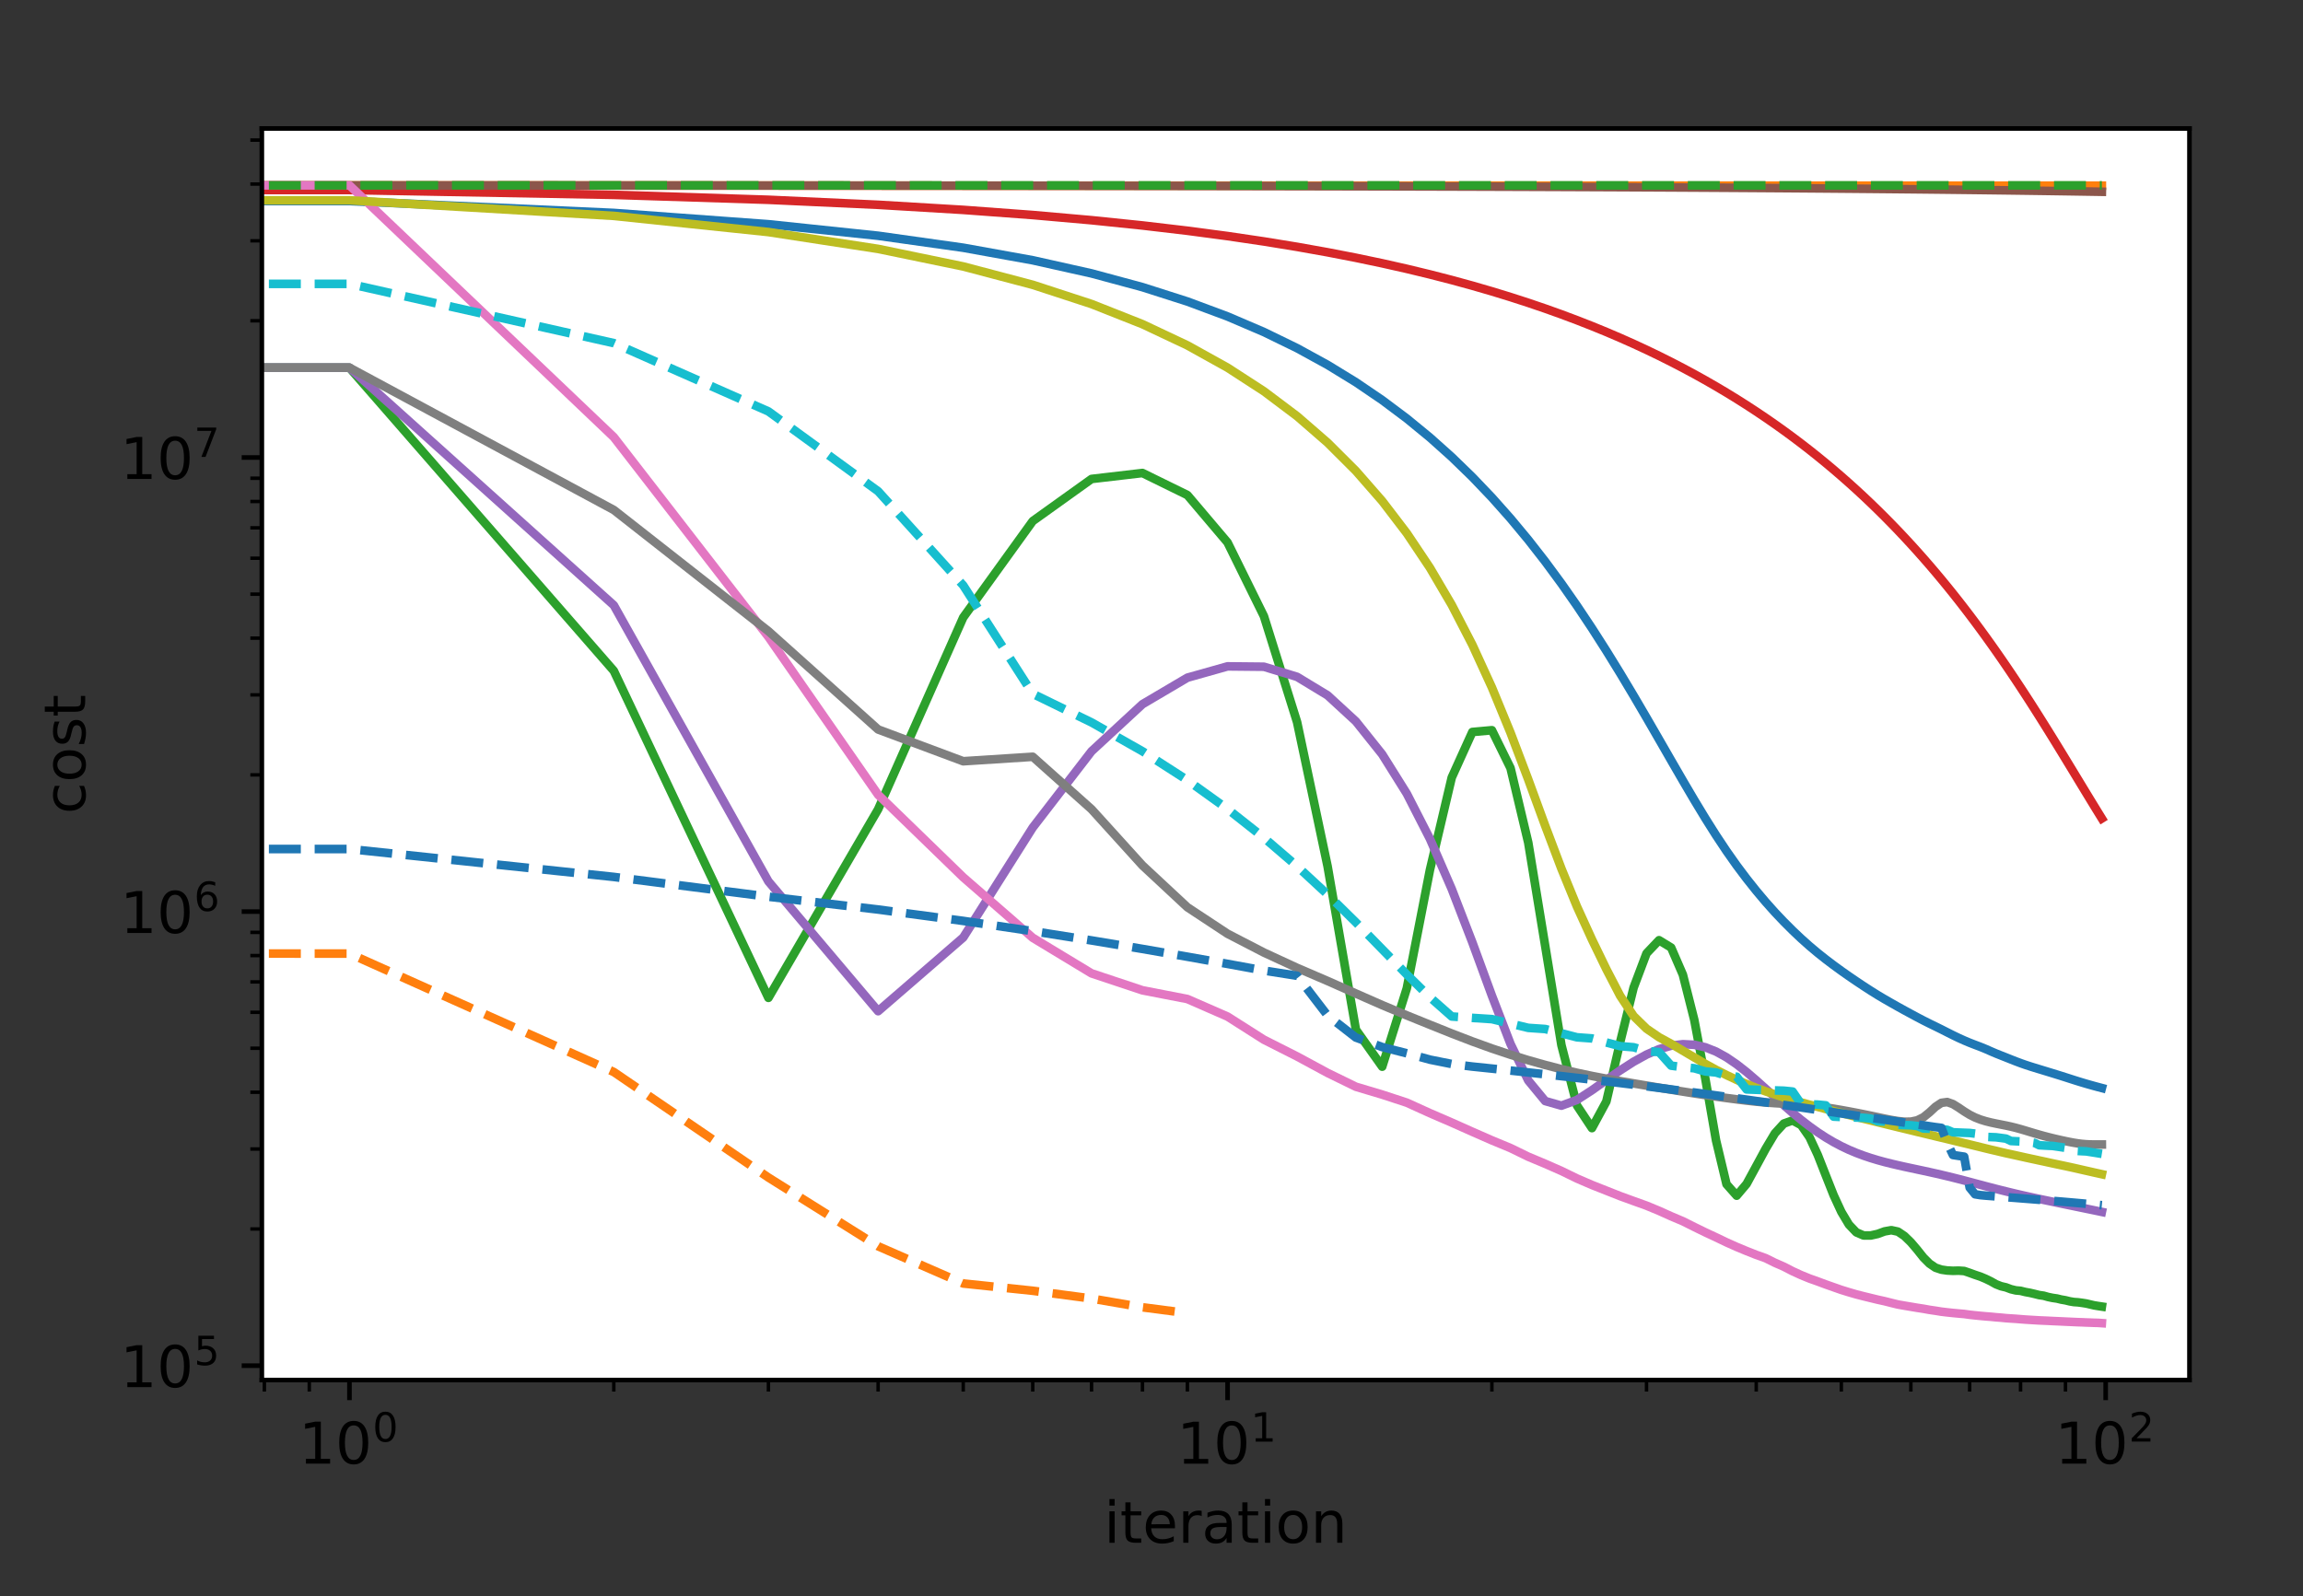 <?xml version="1.0" encoding="UTF-8" standalone="no"?>
<!-- Created with matplotlib (https://matplotlib.org/) -->

<svg
   height="277.314pt"
   version="1.1"
   viewBox="0 0 400 277.314"
   width="400pt"
   id="svg179"
   sodipodi:docname="TGG119HN-iter.svg"
   inkscape:version="1.3.2 (091e20e, 2023-11-25, custom)"
   xmlns:inkscape="http://www.inkscape.org/namespaces/inkscape"
   xmlns:sodipodi="http://sodipodi.sourceforge.net/DTD/sodipodi-0.dtd"
   xmlns:xlink="http://www.w3.org/1999/xlink"
   xmlns="http://www.w3.org/2000/svg"
   xmlns:svg="http://www.w3.org/2000/svg"
   xmlns:rdf="http://www.w3.org/1999/02/22-rdf-syntax-ns#"
   xmlns:cc="http://creativecommons.org/ns#"
   xmlns:dc="http://purl.org/dc/elements/1.1/">
  <rect x="0" y="0" width="400" height="277.314" fill="#333333" stroke="none"/>
  <sodipodi:namedview
     id="namedview179"
     pagecolor="#ffffff"
     bordercolor="#000000"
     borderopacity="0.25"
     inkscape:showpageshadow="2"
     inkscape:pageopacity="0.0"
     inkscape:pagecheckerboard="0"
     inkscape:deskcolor="#d1d1d1"
     inkscape:document-units="pt"
     inkscape:zoom="1.5158054"
     inkscape:cx="325.5695"
     inkscape:cy="185.05014"
     inkscape:window-width="1920"
     inkscape:window-height="1009"
     inkscape:window-x="1912"
     inkscape:window-y="-8"
     inkscape:window-maximized="1"
     inkscape:current-layer="svg179" />
  <defs
     id="defs1">
    <style
       type="text/css"
       id="style1">*{stroke-linecap:butt;stroke-linejoin:round;}</style>
  </defs>
  <g
     id="patch_1">
    <path
       d="M 0,277.314 H 488.354 V 0 H 0 Z"
       style="fill:none"
       id="path1" />
  </g>
  <g
     id="patch_2">
    <path
       d="M 45.478,239.758 H 380.278 V 22.318 H 45.478 Z"
       style="fill:#ffffff"
       id="path2" />
  </g>
  <g
     id="matplotlib.axis_1">
    <g
       id="xtick_1">
      <g
         id="line2d_1">
        <defs
           id="defs2">
          <path
             d="M 0,0 V 3.5"
             id="m5d73434d37"
             style="stroke:#000000;stroke-width:0.8" />
        </defs>
        <g
           id="g2">
          <use
             style="stroke:#000000;stroke-width:0.8"
             x="60.696"
             xlink:href="#m5d73434d37"
             y="239.758"
             id="use2" />
        </g>
      </g>
      <g
         id="text_1">
        <!-- $\mathdefault{10^{0}}$ -->
        <g
           transform="matrix(0.1,0,0,-0.1,51.896,254.357)"
           id="g5">
          <defs
             id="defs3">
            <path
               d="m 12.406,8.297 h 16.109 v 55.625 L 10.984,60.406 v 8.984 l 17.438,3.516 H 38.281 V 8.297 H 54.391 V 0 H 12.406 Z"
               id="DejaVuSans-49" />
            <path
               d="m 31.781,66.406 q -7.609,0 -11.453,-7.5 Q 16.5,51.422 16.5,36.375 q 0,-14.984 3.828,-22.484 3.844,-7.5 11.453,-7.5 7.672,0 11.5,7.5 3.844,7.5 3.844,22.484 0,15.047 -3.844,22.531 -3.828,7.5 -11.5,7.5 z m 0,7.812 q 12.266,0 18.734,-9.703 6.469,-9.688 6.469,-28.141 0,-18.406 -6.469,-28.109 -6.469,-9.688 -18.734,-9.688 -12.25,0 -18.719,9.688 Q 6.594,17.969 6.594,36.375 q 0,18.453 6.469,28.141 6.469,9.703 18.719,9.703 z"
               id="DejaVuSans-48" />
          </defs>
          <use
             transform="translate(0,0.766)"
             xlink:href="#DejaVuSans-49"
             id="use3" />
          <use
             transform="translate(63.623,0.766)"
             xlink:href="#DejaVuSans-48"
             id="use4" />
          <use
             transform="matrix(0.7,0,0,0.7,128.203,39.047)"
             xlink:href="#DejaVuSans-48"
             id="use5" />
        </g>
      </g>
    </g>
    <g
       id="xtick_2">
      <g
         id="line2d_2">
        <g
           id="g6">
          <use
             style="stroke:#000000;stroke-width:0.8"
             x="213.211"
             xlink:href="#m5d73434d37"
             y="239.758"
             id="use6" />
        </g>
      </g>
      <g
         id="text_2">
        <!-- $\mathdefault{10^{1}}$ -->
        <g
           transform="matrix(0.1,0,0,-0.1,204.411,254.357)"
           id="g9">
          <use
             transform="translate(0,0.684)"
             xlink:href="#DejaVuSans-49"
             id="use7" />
          <use
             transform="translate(63.623,0.684)"
             xlink:href="#DejaVuSans-48"
             id="use8" />
          <use
             transform="matrix(0.7,0,0,0.7,128.203,38.966)"
             xlink:href="#DejaVuSans-49"
             id="use9" />
        </g>
      </g>
    </g>
    <g
       id="xtick_3">
      <g
         id="line2d_3">
        <g
           id="g10">
          <use
             style="stroke:#000000;stroke-width:0.8"
             x="365.726"
             xlink:href="#m5d73434d37"
             y="239.758"
             id="use10" />
        </g>
      </g>
      <g
         id="text_3">
        <!-- $\mathdefault{10^{2}}$ -->
        <g
           transform="matrix(0.1,0,0,-0.1,356.926,254.357)"
           id="g13">
          <defs
             id="defs10">
            <path
               d="M 19.188,8.297 H 53.609 V 0 H 7.328 v 8.297 q 5.609,5.812 15.297,15.594 9.703,9.797 12.188,12.641 4.734,5.312 6.609,9 1.891,3.688 1.891,7.25 0,5.812 -4.078,9.469 -4.078,3.672 -10.625,3.672 -4.641,0 -9.797,-1.609 -5.141,-1.609 -11,-4.891 v 9.969 Q 13.766,71.781 18.938,73 q 5.188,1.219 9.484,1.219 11.328,0 18.062,-5.672 6.734,-5.656 6.734,-15.125 0,-4.5 -1.688,-8.531 Q 49.859,40.875 45.406,35.406 44.188,33.984 37.641,27.219 31.109,20.453 19.188,8.297 Z"
               id="DejaVuSans-50" />
          </defs>
          <use
             transform="translate(0,0.766)"
             xlink:href="#DejaVuSans-49"
             id="use11" />
          <use
             transform="translate(63.623,0.766)"
             xlink:href="#DejaVuSans-48"
             id="use12" />
          <use
             transform="matrix(0.7,0,0,0.7,128.203,39.047)"
             xlink:href="#DejaVuSans-50"
             id="use13" />
        </g>
      </g>
    </g>
    <g
       id="xtick_4">
      <g
         id="line2d_4">
        <defs
           id="defs13">
          <path
             d="M 0,0 V 2"
             id="ma484fdf630"
             style="stroke:#000000;stroke-width:0.6" />
        </defs>
        <g
           id="g14">
          <use
             style="stroke:#000000;stroke-width:0.6"
             x="45.916"
             xlink:href="#ma484fdf630"
             y="239.758"
             id="use14" />
        </g>
      </g>
    </g>
    <g
       id="xtick_5">
      <g
         id="line2d_5">
        <g
           id="g15">
          <use
             style="stroke:#000000;stroke-width:0.6"
             x="53.718"
             xlink:href="#ma484fdf630"
             y="239.758"
             id="use15" />
        </g>
      </g>
    </g>
    <g
       id="xtick_6">
      <g
         id="line2d_6">
        <g
           id="g16">
          <use
             style="stroke:#000000;stroke-width:0.6"
             x="106.608"
             xlink:href="#ma484fdf630"
             y="239.758"
             id="use16" />
        </g>
      </g>
    </g>
    <g
       id="xtick_7">
      <g
         id="line2d_7">
        <g
           id="g17">
          <use
             style="stroke:#000000;stroke-width:0.6"
             x="133.464"
             xlink:href="#ma484fdf630"
             y="239.758"
             id="use17" />
        </g>
      </g>
    </g>
    <g
       id="xtick_8">
      <g
         id="line2d_8">
        <g
           id="g18">
          <use
             style="stroke:#000000;stroke-width:0.6"
             x="152.519"
             xlink:href="#ma484fdf630"
             y="239.758"
             id="use18" />
        </g>
      </g>
    </g>
    <g
       id="xtick_9">
      <g
         id="line2d_9">
        <g
           id="g19">
          <use
             style="stroke:#000000;stroke-width:0.6"
             x="167.299"
             xlink:href="#ma484fdf630"
             y="239.758"
             id="use19" />
        </g>
      </g>
    </g>
    <g
       id="xtick_10">
      <g
         id="line2d_10">
        <g
           id="g20">
          <use
             style="stroke:#000000;stroke-width:0.6"
             x="179.376"
             xlink:href="#ma484fdf630"
             y="239.758"
             id="use20" />
        </g>
      </g>
    </g>
    <g
       id="xtick_11">
      <g
         id="line2d_11">
        <g
           id="g21">
          <use
             style="stroke:#000000;stroke-width:0.6"
             x="189.586"
             xlink:href="#ma484fdf630"
             y="239.758"
             id="use21" />
        </g>
      </g>
    </g>
    <g
       id="xtick_12">
      <g
         id="line2d_12">
        <g
           id="g22">
          <use
             style="stroke:#000000;stroke-width:0.6"
             x="198.431"
             xlink:href="#ma484fdf630"
             y="239.758"
             id="use22" />
        </g>
      </g>
    </g>
    <g
       id="xtick_13">
      <g
         id="line2d_13">
        <g
           id="g23">
          <use
             style="stroke:#000000;stroke-width:0.6"
             x="206.232"
             xlink:href="#ma484fdf630"
             y="239.758"
             id="use23" />
        </g>
      </g>
    </g>
    <g
       id="xtick_14">
      <g
         id="line2d_14">
        <g
           id="g24">
          <use
             style="stroke:#000000;stroke-width:0.6"
             x="259.122"
             xlink:href="#ma484fdf630"
             y="239.758"
             id="use24" />
        </g>
      </g>
    </g>
    <g
       id="xtick_15">
      <g
         id="line2d_15">
        <g
           id="g25">
          <use
             style="stroke:#000000;stroke-width:0.6"
             x="285.979"
             xlink:href="#ma484fdf630"
             y="239.758"
             id="use25" />
        </g>
      </g>
    </g>
    <g
       id="xtick_16">
      <g
         id="line2d_16">
        <g
           id="g26">
          <use
             style="stroke:#000000;stroke-width:0.6"
             x="305.034"
             xlink:href="#ma484fdf630"
             y="239.758"
             id="use26" />
        </g>
      </g>
    </g>
    <g
       id="xtick_17">
      <g
         id="line2d_17">
        <g
           id="g27">
          <use
             style="stroke:#000000;stroke-width:0.6"
             x="319.814"
             xlink:href="#ma484fdf630"
             y="239.758"
             id="use27" />
        </g>
      </g>
    </g>
    <g
       id="xtick_18">
      <g
         id="line2d_18">
        <g
           id="g28">
          <use
             style="stroke:#000000;stroke-width:0.6"
             x="331.89"
             xlink:href="#ma484fdf630"
             y="239.758"
             id="use28" />
        </g>
      </g>
    </g>
    <g
       id="xtick_19">
      <g
         id="line2d_19">
        <g
           id="g29">
          <use
             style="stroke:#000000;stroke-width:0.6"
             x="342.101"
             xlink:href="#ma484fdf630"
             y="239.758"
             id="use29" />
        </g>
      </g>
    </g>
    <g
       id="xtick_20">
      <g
         id="line2d_20">
        <g
           id="g30">
          <use
             style="stroke:#000000;stroke-width:0.6"
             x="350.945"
             xlink:href="#ma484fdf630"
             y="239.758"
             id="use30" />
        </g>
      </g>
    </g>
    <g
       id="xtick_21">
      <g
         id="line2d_21">
        <g
           id="g31">
          <use
             style="stroke:#000000;stroke-width:0.6"
             x="358.747"
             xlink:href="#ma484fdf630"
             y="239.758"
             id="use31" />
        </g>
      </g>
    </g>
    <g
       id="text_4">
      <!-- iteration -->
      <g
         transform="matrix(0.1,0,0,-0.1,191.755,268.035)"
         id="g40">
        <defs
           id="defs31">
          <path
             d="M 9.422,54.688 H 18.406 V 0 H 9.422 Z m 0,21.297 H 18.406 V 64.594 H 9.422 Z"
             id="DejaVuSans-105" />
          <path
             d="M 18.312,70.219 V 54.688 h 18.5 v -6.984 h -18.5 v -29.688 q 0,-6.688 1.828,-8.594 1.828,-1.906 7.453,-1.906 H 36.812 V 0 H 27.594 Q 17.188,0 13.234,3.875 9.281,7.766 9.281,18.016 v 29.688 H 2.688 V 54.688 h 6.594 v 15.531 z"
             id="DejaVuSans-116" />
          <path
             d="m 56.203,29.594 v -4.391 h -41.312 q 0.594,-9.281 5.594,-14.141 5,-4.859 13.938,-4.859 5.172,0 10.031,1.266 4.859,1.266 9.656,3.812 v -8.5 q -4.844,-2.047 -9.922,-3.125 -5.078,-1.078 -10.297,-1.078 -13.094,0 -20.734,7.609 -7.641,7.625 -7.641,20.625 0,13.422 7.25,21.297 Q 20.016,56 32.328,56 q 11.031,0 17.453,-7.109 6.422,-7.094 6.422,-19.297 z m -8.984,2.641 q -0.094,7.359 -4.125,11.75 -4.031,4.406 -10.672,4.406 -7.516,0 -12.031,-4.25 -4.516,-4.25 -5.203,-11.969 z"
             id="DejaVuSans-101" />
          <path
             d="m 41.109,46.297 q -1.516,0.875 -3.297,1.281 Q 36.031,48 33.891,48 26.266,48 22.188,43.047 18.109,38.094 18.109,28.812 V 0 h -9.031 v 54.688 h 9.031 v -8.5 q 2.844,4.984 7.375,7.391 Q 30.031,56 36.531,56 q 0.922,0 2.047,-0.125 1.125,-0.109 2.484,-0.359 z"
             id="DejaVuSans-114" />
          <path
             d="m 34.281,27.484 q -10.891,0 -15.094,-2.484 -4.203,-2.484 -4.203,-8.5 0,-4.781 3.156,-7.594 3.156,-2.797 8.562,-2.797 7.484,0 12,5.297 4.516,5.297 4.516,14.078 v 2 z m 17.922,3.719 V 0 H 43.219 v 8.297 q -3.078,-4.969 -7.672,-7.344 -4.594,-2.375 -11.234,-2.375 -8.391,0 -13.359,4.719 Q 6,8.016 6,15.922 q 0,9.219 6.172,13.906 6.188,4.688 18.438,4.688 H 43.219 v 0.891 q 0,6.203 -4.078,9.594 -4.078,3.391 -11.453,3.391 -4.688,0 -9.141,-1.125 -4.438,-1.125 -8.531,-3.375 v 8.312 q 4.922,1.906 9.562,2.844 Q 24.219,56 28.609,56 q 11.875,0 17.734,-6.156 5.859,-6.141 5.859,-18.641 z"
             id="DejaVuSans-97" />
          <path
             d="m 30.609,48.391 q -7.219,0 -11.422,-5.641 -4.203,-5.641 -4.203,-15.453 0,-9.812 4.172,-15.453 4.188,-5.641 11.453,-5.641 7.188,0 11.375,5.656 4.203,5.672 4.203,15.438 0,9.719 -4.203,15.406 -4.188,5.688 -11.375,5.688 z m 0,7.609 q 11.719,0 18.406,-7.625 6.703,-7.609 6.703,-21.078 0,-13.422 -6.703,-21.078 -6.688,-7.641 -18.406,-7.641 -11.766,0 -18.438,7.641 -6.656,7.656 -6.656,21.078 0,13.469 6.656,21.078 Q 18.844,56 30.609,56 Z"
             id="DejaVuSans-111" />
          <path
             d="M 54.891,33.016 V 0 H 45.906 v 32.719 q 0,7.766 -3.031,11.609 -3.031,3.859 -9.078,3.859 -7.281,0 -11.484,-4.641 -4.203,-4.625 -4.203,-12.641 V 0 h -9.031 v 54.688 h 9.031 v -8.5 q 3.234,4.938 7.594,7.375 4.375,2.438 10.094,2.438 9.422,0 14.25,-5.828 4.844,-5.828 4.844,-17.156 z"
             id="DejaVuSans-110" />
        </defs>
        <use
           xlink:href="#DejaVuSans-105"
           id="use32" />
        <use
           x="27.783"
           xlink:href="#DejaVuSans-116"
           id="use33" />
        <use
           x="66.992"
           xlink:href="#DejaVuSans-101"
           id="use34" />
        <use
           x="128.516"
           xlink:href="#DejaVuSans-114"
           id="use35" />
        <use
           x="169.629"
           xlink:href="#DejaVuSans-97"
           id="use36" />
        <use
           x="230.908"
           xlink:href="#DejaVuSans-116"
           id="use37" />
        <use
           x="270.117"
           xlink:href="#DejaVuSans-105"
           id="use38" />
        <use
           x="297.9"
           xlink:href="#DejaVuSans-111"
           id="use39" />
        <use
           x="359.082"
           xlink:href="#DejaVuSans-110"
           id="use40" />
      </g>
    </g>
  </g>
  <g
     id="matplotlib.axis_2">
    <g
       id="ytick_1">
      <g
         id="line2d_22">
        <defs
           id="defs40">
          <path
             d="M 0,0 H -3.5"
             id="m6157a9c06b"
             style="stroke:#000000;stroke-width:0.8" />
        </defs>
        <g
           id="g41">
          <use
             style="stroke:#000000;stroke-width:0.8"
             x="45.478"
             xlink:href="#m6157a9c06b"
             y="237.261"
             id="use41" />
        </g>
      </g>
      <g
         id="text_5">
        <!-- $\mathdefault{10^{5}}$ -->
        <g
           transform="matrix(0.1,0,0,-0.1,20.878,241.061)"
           id="g44">
          <defs
             id="defs41">
            <path
               d="m 10.797,72.906 h 38.719 v -8.312 h -29.688 V 46.734 q 2.141,0.734 4.281,1.094 2.156,0.359 4.312,0.359 Q 40.625,48.188 47.75,41.5 54.891,34.812 54.891,23.391 54.891,11.625 47.562,5.094 40.234,-1.422 26.906,-1.422 q -4.594,0 -9.359,0.781 -4.75,0.781 -9.828,2.344 V 11.625 q 4.391,-2.391 9.078,-3.562 4.688,-1.172 9.906,-1.172 8.453,0 13.375,4.438 4.938,4.438 4.938,12.062 0,7.609 -4.938,12.047 -4.922,4.453 -13.375,4.453 -3.953,0 -7.891,-0.875 -3.922,-0.875 -8.016,-2.734 z"
               id="DejaVuSans-53" />
          </defs>
          <use
             transform="translate(0,0.684)"
             xlink:href="#DejaVuSans-49"
             id="use42" />
          <use
             transform="translate(63.623,0.684)"
             xlink:href="#DejaVuSans-48"
             id="use43" />
          <use
             transform="matrix(0.7,0,0,0.7,128.203,38.966)"
             xlink:href="#DejaVuSans-53"
             id="use44" />
        </g>
      </g>
    </g>
    <g
       id="ytick_2">
      <g
         id="line2d_23">
        <g
           id="g45">
          <use
             style="stroke:#000000;stroke-width:0.8"
             x="45.478"
             xlink:href="#m6157a9c06b"
             y="158.37"
             id="use45" />
        </g>
      </g>
      <g
         id="text_6">
        <!-- $\mathdefault{10^{6}}$ -->
        <g
           transform="matrix(0.1,0,0,-0.1,20.878,162.169)"
           id="g48">
          <defs
             id="defs45">
            <path
               d="m 33.016,40.375 q -6.641,0 -10.531,-4.547 -3.875,-4.531 -3.875,-12.438 0,-7.859 3.875,-12.438 3.891,-4.562 10.531,-4.562 6.641,0 10.516,4.562 3.875,4.578 3.875,12.438 0,7.906 -3.875,12.438 Q 39.656,40.375 33.016,40.375 Z M 52.594,71.297 V 62.312 q -3.719,1.75 -7.5,2.672 -3.781,0.938 -7.5,0.938 -9.766,0 -14.922,-6.594 -5.141,-6.594 -5.875,-19.922 2.875,4.25 7.219,6.516 4.359,2.266 9.578,2.266 10.984,0 17.359,-6.672 6.375,-6.656 6.375,-18.125 0,-11.234 -6.641,-18.031 -6.641,-6.781 -17.672,-6.781 -12.656,0 -19.344,9.688 -6.688,9.703 -6.688,28.109 0,17.281 8.203,27.562 8.203,10.281 22.016,10.281 3.719,0 7.5,-0.734 3.781,-0.734 7.891,-2.188 z"
               id="DejaVuSans-54" />
          </defs>
          <use
             transform="translate(0,0.766)"
             xlink:href="#DejaVuSans-49"
             id="use46" />
          <use
             transform="translate(63.623,0.766)"
             xlink:href="#DejaVuSans-48"
             id="use47" />
          <use
             transform="matrix(0.7,0,0,0.7,128.203,39.047)"
             xlink:href="#DejaVuSans-54"
             id="use48" />
        </g>
      </g>
    </g>
    <g
       id="ytick_3">
      <g
         id="line2d_24">
        <g
           id="g49">
          <use
             style="stroke:#000000;stroke-width:0.8"
             x="45.478"
             xlink:href="#m6157a9c06b"
             y="79.478"
             id="use49" />
        </g>
      </g>
      <g
         id="text_7">
        <!-- $\mathdefault{10^{7}}$ -->
        <g
           transform="matrix(0.1,0,0,-0.1,20.878,83.277)"
           id="g52">
          <defs
             id="defs49">
            <path
               d="m 8.203,72.906 h 46.875 V 68.703 L 28.609,0 H 18.312 L 43.219,64.594 H 8.203 Z"
               id="DejaVuSans-55" />
          </defs>
          <use
             transform="translate(0,0.684)"
             xlink:href="#DejaVuSans-49"
             id="use50" />
          <use
             transform="translate(63.623,0.684)"
             xlink:href="#DejaVuSans-48"
             id="use51" />
          <use
             transform="matrix(0.7,0,0,0.7,128.203,38.966)"
             xlink:href="#DejaVuSans-55"
             id="use52" />
        </g>
      </g>
    </g>
    <g
       id="ytick_4">
      <g
         id="line2d_25">
        <defs
           id="defs52">
          <path
             d="M 0,0 H -2"
             id="m0e3bd637fc"
             style="stroke:#000000;stroke-width:0.6" />
        </defs>
        <g
           id="g53">
          <use
             style="stroke:#000000;stroke-width:0.6"
             x="45.478"
             xlink:href="#m0e3bd637fc"
             y="213.513"
             id="use53" />
        </g>
      </g>
    </g>
    <g
       id="ytick_5">
      <g
         id="line2d_26">
        <g
           id="g54">
          <use
             style="stroke:#000000;stroke-width:0.6"
             x="45.478"
             xlink:href="#m0e3bd637fc"
             y="199.62"
             id="use54" />
        </g>
      </g>
    </g>
    <g
       id="ytick_6">
      <g
         id="line2d_27">
        <g
           id="g55">
          <use
             style="stroke:#000000;stroke-width:0.6"
             x="45.478"
             xlink:href="#m0e3bd637fc"
             y="189.764"
             id="use55" />
        </g>
      </g>
    </g>
    <g
       id="ytick_7">
      <g
         id="line2d_28">
        <g
           id="g56">
          <use
             style="stroke:#000000;stroke-width:0.6"
             x="45.478"
             xlink:href="#m0e3bd637fc"
             y="182.118"
             id="use56" />
        </g>
      </g>
    </g>
    <g
       id="ytick_8">
      <g
         id="line2d_29">
        <g
           id="g57">
          <use
             style="stroke:#000000;stroke-width:0.6"
             x="45.478"
             xlink:href="#m0e3bd637fc"
             y="175.872"
             id="use57" />
        </g>
      </g>
    </g>
    <g
       id="ytick_9">
      <g
         id="line2d_30">
        <g
           id="g58">
          <use
             style="stroke:#000000;stroke-width:0.6"
             x="45.478"
             xlink:href="#m0e3bd637fc"
             y="170.59"
             id="use58" />
        </g>
      </g>
    </g>
    <g
       id="ytick_10">
      <g
         id="line2d_31">
        <g
           id="g59">
          <use
             style="stroke:#000000;stroke-width:0.6"
             x="45.478"
             xlink:href="#m0e3bd637fc"
             y="166.015"
             id="use59" />
        </g>
      </g>
    </g>
    <g
       id="ytick_11">
      <g
         id="line2d_32">
        <g
           id="g60">
          <use
             style="stroke:#000000;stroke-width:0.6"
             x="45.478"
             xlink:href="#m0e3bd637fc"
             y="161.98"
             id="use60" />
        </g>
      </g>
    </g>
    <g
       id="ytick_12">
      <g
         id="line2d_33">
        <g
           id="g61">
          <use
             style="stroke:#000000;stroke-width:0.6"
             x="45.478"
             xlink:href="#m0e3bd637fc"
             y="134.621"
             id="use61" />
        </g>
      </g>
    </g>
    <g
       id="ytick_13">
      <g
         id="line2d_34">
        <g
           id="g62">
          <use
             style="stroke:#000000;stroke-width:0.6"
             x="45.478"
             xlink:href="#m0e3bd637fc"
             y="120.729"
             id="use62" />
        </g>
      </g>
    </g>
    <g
       id="ytick_14">
      <g
         id="line2d_35">
        <g
           id="g63">
          <use
             style="stroke:#000000;stroke-width:0.6"
             x="45.478"
             xlink:href="#m0e3bd637fc"
             y="110.872"
             id="use63" />
        </g>
      </g>
    </g>
    <g
       id="ytick_15">
      <g
         id="line2d_36">
        <g
           id="g64">
          <use
             style="stroke:#000000;stroke-width:0.6"
             x="45.478"
             xlink:href="#m0e3bd637fc"
             y="103.227"
             id="use64" />
        </g>
      </g>
    </g>
    <g
       id="ytick_16">
      <g
         id="line2d_37">
        <g
           id="g65">
          <use
             style="stroke:#000000;stroke-width:0.6"
             x="45.478"
             xlink:href="#m0e3bd637fc"
             y="96.98"
             id="use65" />
        </g>
      </g>
    </g>
    <g
       id="ytick_17">
      <g
         id="line2d_38">
        <g
           id="g66">
          <use
             style="stroke:#000000;stroke-width:0.6"
             x="45.478"
             xlink:href="#m0e3bd637fc"
             y="91.698"
             id="use66" />
        </g>
      </g>
    </g>
    <g
       id="ytick_18">
      <g
         id="line2d_39">
        <g
           id="g67">
          <use
             style="stroke:#000000;stroke-width:0.6"
             x="45.478"
             xlink:href="#m0e3bd637fc"
             y="87.123"
             id="use67" />
        </g>
      </g>
    </g>
    <g
       id="ytick_19">
      <g
         id="line2d_40">
        <g
           id="g68">
          <use
             style="stroke:#000000;stroke-width:0.6"
             x="45.478"
             xlink:href="#m0e3bd637fc"
             y="83.088"
             id="use68" />
        </g>
      </g>
    </g>
    <g
       id="ytick_20">
      <g
         id="line2d_41">
        <g
           id="g69">
          <use
             style="stroke:#000000;stroke-width:0.6"
             x="45.478"
             xlink:href="#m0e3bd637fc"
             y="55.729"
             id="use69" />
        </g>
      </g>
    </g>
    <g
       id="ytick_21">
      <g
         id="line2d_42">
        <g
           id="g70">
          <use
             style="stroke:#000000;stroke-width:0.6"
             x="45.478"
             xlink:href="#m0e3bd637fc"
             y="41.837"
             id="use70" />
        </g>
      </g>
    </g>
    <g
       id="ytick_22">
      <g
         id="line2d_43">
        <g
           id="g71">
          <use
             style="stroke:#000000;stroke-width:0.6"
             x="45.478"
             xlink:href="#m0e3bd637fc"
             y="31.98"
             id="use71" />
        </g>
      </g>
    </g>
    <g
       id="ytick_23">
      <g
         id="line2d_44">
        <g
           id="g72">
          <use
             style="stroke:#000000;stroke-width:0.6"
             x="45.478"
             xlink:href="#m0e3bd637fc"
             y="24.335"
             id="use72" />
        </g>
      </g>
    </g>
    <g
       id="text_8">
      <!-- cost -->
      <g
         transform="matrix(0,-0.1,-0.1,0,14.798,141.412)"
         id="g76">
        <defs
           id="defs72">
          <path
             d="M 48.781,52.594 V 44.188 q -3.812,2.109 -7.641,3.156 -3.828,1.047 -7.734,1.047 -8.75,0 -13.594,-5.547 -4.828,-5.531 -4.828,-15.547 0,-10.016 4.828,-15.562 4.844,-5.531 13.594,-5.531 3.906,0 7.734,1.047 3.828,1.047 7.641,3.156 v -8.312 q -3.766,-1.75 -7.797,-2.625 -4.016,-0.891 -8.562,-0.891 -12.359,0 -19.641,7.766 -7.266,7.766 -7.266,20.953 0,13.375 7.344,21.031 Q 20.219,56 33.016,56 q 4.141,0 8.094,-0.859 3.953,-0.844 7.672,-2.547 z"
             id="DejaVuSans-99" />
          <path
             d="m 44.281,53.078 v -8.5 Q 40.484,46.531 36.375,47.5 q -4.094,0.984 -8.5,0.984 -6.688,0 -10.031,-2.047 Q 14.5,44.391 14.5,40.281 q 0,-3.125 2.391,-4.906 2.391,-1.781 9.625,-3.391 l 3.078,-0.688 Q 39.156,29.25 43.188,25.516 47.219,21.781 47.219,15.094 q 0,-7.625 -6.031,-12.078 -6.031,-4.438 -16.578,-4.438 -4.391,0 -9.156,0.859 Q 10.688,0.297 5.422,2 v 9.281 q 4.984,-2.594 9.812,-3.891 4.828,-1.281 9.578,-1.281 6.344,0 9.75,2.172 3.422,2.172 3.422,6.125 0,3.656 -2.469,5.609 -2.453,1.953 -10.812,3.766 l -3.125,0.734 q -8.344,1.75 -12.062,5.391 -3.703,3.641 -3.703,9.984 0,7.719 5.469,11.906 Q 16.75,56 26.812,56 q 4.969,0 9.359,-0.734 4.406,-0.719 8.109,-2.188 z"
             id="DejaVuSans-115" />
        </defs>
        <use
           xlink:href="#DejaVuSans-99"
           id="use73" />
        <use
           x="54.98"
           xlink:href="#DejaVuSans-111"
           id="use74" />
        <use
           x="116.162"
           xlink:href="#DejaVuSans-115"
           id="use75" />
        <use
           x="168.262"
           xlink:href="#DejaVuSans-116"
           id="use76" />
      </g>
    </g>
  </g>
  <g
     id="line2d_45">
    <path
       clip-path="url(#pa730d0fd80)"
       d="m -1,34.934 61.696,0.001 45.911,2.06 26.857,1.963 19.055,2 14.78,2.081 12.076,2.179 10.21,2.283 8.845,2.389 7.802,2.494 6.979,2.599 6.313,2.703 5.763,2.806 5.302,2.907 4.909,3.007 4.57,3.106 4.275,3.203 4.016,3.297 3.786,3.389 3.581,3.476 3.397,3.56 3.232,3.638 3.081,3.709 2.944,3.771 2.819,3.826 2.704,3.87 2.598,3.899 2.5,3.913 2.409,3.909 2.324,3.884 2.246,3.836 2.172,3.76 2.103,3.657 2.038,3.523 1.977,3.362 1.92,3.172 1.866,2.958 1.815,2.73 1.766,2.505 1.721,2.292 1.677,2.106 1.636,1.945 1.596,1.79 1.559,1.642 1.523,1.523 1.489,1.409 1.456,1.3 1.424,1.195 1.395,1.108 1.366,1.035 1.338,0.974 1.312,0.922 1.286,0.878 1.262,0.841 1.238,0.802 1.215,0.759 1.193,0.71 1.172,0.672 1.152,0.65 1.132,0.626 1.113,0.603 1.095,0.589 1.077,0.564 1.06,0.533 1.043,0.507 1.027,0.505 1.011,0.515 0.996,0.5 0.981,0.471 0.967,0.437 0.953,0.4 0.94,0.364 0.926,0.35 0.914,0.374 0.901,0.397 0.889,0.381 0.877,0.349 0.866,0.341 0.855,0.341 0.844,0.332 0.833,0.313 0.823,0.289 0.813,0.267 0.803,0.25 0.793,0.242 0.784,0.238 0.775,0.237 0.766,0.235 0.757,0.234 0.748,0.233 0.74,0.235 0.732,0.235 0.724,0.232 0.716,0.225 0.708,0.217 0.701,0.208 0.694,0.199 0.686,0.191 0.679,0.184 0.672,0.178"
       style="fill:none;stroke:#1f77b4;stroke-width:1.5;stroke-linecap:square"
       id="path76" />
  </g>
  <g
     id="line2d_46">
    <path
       clip-path="url(#pa730d0fd80)"
       d="m -1,32.213 61.696,4e-6 45.911,0.011 26.857,0.011 19.055,0.011 14.78,0.011 12.076,1.1e-5 10.21,1e-5 8.845,7e-6 7.802,1.4e-5 6.979,7e-6 6.313,1.4e-5 5.763,1.3e-5 5.302,2.1e-5 4.909,1.4e-5 4.57,2.1e-5 4.275,1.7e-5 4.016,2.1e-5 3.786,1.7e-5 3.581,2.1e-5 3.397,2e-5 3.232,2.5e-5 3.081,2.4e-5 2.944,2.4e-5 2.819,2.4e-5 2.704,2.4e-5 2.598,2.4e-5 2.5,2.8e-5 2.409,2.8e-5 2.324,2.7e-5 2.246,2.8e-5 2.172,2.8e-5 2.103,3.1e-5 2.038,3.1e-5 1.977,2.7e-5 1.92,3.5e-5 1.866,2.8e-5 1.815,3.1e-5 1.766,3.4e-5 1.721,3.1e-5 1.677,3.5e-5 1.636,3.4e-5 1.596,3.5e-5 1.559,3.4e-5 1.523,3.5e-5 1.489,3.5e-5 1.456,3.8e-5 1.424,3.8e-5 1.395,3.4e-5 1.366,3.5e-5 1.338,4.1e-5 1.312,4.2e-5 1.286,3.4e-5 1.262,4.2e-5 1.238,3.4e-5 1.215,4.1e-5 1.193,4.2e-5 1.172,4.1e-5 1.152,4.2e-5 1.132,4.1e-5 1.113,4.2e-5 1.095,4.1e-5 1.077,4.5e-5 1.06,4.2e-5 1.043,4.4e-5 1.027,4.2e-5 1.011,4.5e-5 0.996,4.5e-5 0.981,4.1e-5 0.967,4.9e-5 0.953,4.8e-5 0.94,4.1e-5 0.926,4.9e-5 0.914,4.8e-5 0.901,4.5e-5 0.889,4.5e-5 0.877,4.8e-5 0.866,4.9e-5 0.855,4.8e-5 0.844,4.8e-5 0.833,4.9e-5 0.823,4.8e-5 0.813,5.2e-5 0.803,5.2e-5 0.793,4.8e-5 0.784,5.2e-5 0.775,4.8e-5 0.766,5.2e-5 0.757,5.5e-5 0.748,4.9e-5 0.74,5.1e-5 0.732,5.6e-5 0.724,5.2e-5 0.716,5.1e-5 0.708,5.6e-5 0.701,5.1e-5 0.694,5.6e-5 0.686,5.2e-5 0.679,5.8e-5 0.672,5.2e-5"
       style="fill:none;stroke:#ff7f0e;stroke-width:1.5;stroke-linecap:square"
       id="path77" />
  </g>
  <g
     id="line2d_47">
    <path
       clip-path="url(#pa730d0fd80)"
       d="m -1,63.867 61.696,0.013 45.911,52.66 26.857,56.819 19.055,-32.758 14.78,-33.329 12.076,-16.745 10.21,-7.314 8.845,-1.034 7.802,3.828 6.979,8.242 6.313,12.803 5.763,18.408 5.302,25.068 4.909,28.352 4.57,6.436 4.275,-13.608 4.016,-20.575 3.786,-16.047 3.581,-7.913 3.397,-0.308 3.232,6.571 3.081,12.956 2.944,17.959 2.819,17.225 2.704,10.491 2.598,3.922 2.5,-4.623 2.409,-10.352 2.324,-9.423 2.246,-5.96 2.172,-2.284 2.103,1.284 2.038,4.709 1.977,7.836 1.92,10.21 1.866,10.754 1.815,7.592 1.766,1.996 1.721,-2.041 1.677,-3.084 1.636,-3.018 1.596,-2.679 1.559,-1.706 1.523,-0.545 1.489,0.814 1.456,2.109 1.424,3.075 1.395,3.553 1.366,3.451 1.338,2.893 1.312,2.198 1.286,1.351 1.262,0.543 1.238,0.004 1.215,-0.271 1.193,-0.438 1.172,-0.209 1.152,0.247 1.132,0.766 1.113,1.083 1.095,1.285 1.077,1.355 1.06,1.065 1.043,0.709 1.027,0.343 1.011,0.149 0.996,0.051 0.981,-0.026 0.967,0.062 0.953,0.325 0.94,0.342 0.926,0.309 0.914,0.382 0.901,0.437 0.889,0.504 0.877,0.343 0.866,0.203 0.855,0.32 0.844,0.204 0.833,0.077 0.823,0.205 0.813,0.147 0.803,0.186 0.793,0.2 0.784,0.112 0.775,0.219 0.766,0.159 0.757,0.109 0.748,0.182 0.74,0.127 0.732,0.18 0.724,0.123 0.716,0.047 0.708,0.095 0.701,0.11 0.694,0.163 0.686,0.159 0.679,0.111 0.672,0.101"
       style="fill:none;stroke:#2ca02c;stroke-width:1.5;stroke-linecap:square"
       id="path78" />
  </g>
  <g
     id="line2d_48">
    <path
       clip-path="url(#pa730d0fd80)"
       d="m -1,33.014 61.696,3.29e-4 45.911,0.839 26.857,0.857 19.055,0.871 14.78,0.883 12.076,0.893 10.21,0.902 8.845,0.911 7.802,0.918 6.979,0.926 6.313,0.933 5.763,0.939 5.302,0.946 4.909,0.952 4.57,0.958 4.275,0.964 4.016,0.97 3.786,0.975 3.581,0.981 3.397,0.986 3.232,0.992 3.081,0.997 2.944,1.003 2.819,1.008 2.704,1.014 2.598,1.019 2.5,1.024 2.409,1.03 2.324,1.035 2.246,1.041 2.172,1.046 2.103,1.051 2.038,1.057 1.977,1.062 1.92,1.068 1.866,1.073 1.815,1.079 1.766,1.084 1.721,1.09 1.677,1.096 1.636,1.101 1.596,1.107 1.559,1.112 1.523,1.118 1.489,1.123 1.456,1.129 1.424,1.135 1.395,1.14 1.366,1.146 1.338,1.151 1.312,1.157 1.286,1.162 1.262,1.168 1.238,1.173 1.215,1.178 1.193,1.184 1.172,1.189 1.152,1.194 1.132,1.199 1.113,1.204 1.095,1.209 1.077,1.214 1.06,1.219 1.043,1.223 1.027,1.228 1.011,1.232 0.996,1.236 0.981,1.24 0.967,1.244 0.953,1.247 0.94,1.25 0.926,1.253 0.914,1.255 0.901,1.257 0.889,1.259 0.877,1.26 0.866,1.261 0.855,1.262 0.844,1.262 0.833,1.261 0.823,1.26 0.813,1.258 0.803,1.255 0.793,1.252 0.784,1.247 0.775,1.242 0.766,1.236 0.757,1.23 0.748,1.222 0.74,1.213 0.732,1.203 0.724,1.193 0.716,1.181 0.708,1.168 0.701,1.154 0.694,1.139 0.686,1.123 0.679,1.106 0.672,1.088"
       style="fill:none;stroke:#d62728;stroke-width:1.5;stroke-linecap:square"
       id="path79" />
  </g>
  <g
     id="line2d_49">
    <path
       clip-path="url(#pa730d0fd80)"
       d="m -1,63.867 61.696,0.013 45.911,41.271 26.857,47.978 19.055,22.547 14.78,-12.798 12.076,-19.107 10.21,-13.251 8.845,-8.176 7.802,-4.607 6.979,-1.966 6.313,0.064 5.763,1.755 5.302,3.218 4.909,4.518 4.57,5.725 4.275,6.832 4.016,7.849 3.786,8.717 3.581,9.274 3.397,9.265 3.232,8.375 3.081,6.353 2.944,3.574 2.819,0.802 2.704,-0.995 2.598,-1.686 2.5,-1.777 2.409,-1.677 2.324,-1.493 2.246,-1.242 2.172,-0.94 2.103,-0.609 2.038,-0.257 1.977,0.098 1.92,0.438 1.866,0.743 1.815,1.001 1.766,1.206 1.721,1.347 1.677,1.438 1.636,1.47 1.596,1.453 1.559,1.401 1.523,1.326 1.489,1.232 1.456,1.126 1.424,1.017 1.395,0.91 1.366,0.807 1.338,0.71 1.312,0.62 1.286,0.54 1.262,0.473 1.238,0.414 1.215,0.367 1.193,0.327 1.172,0.295 1.152,0.271 1.132,0.253 1.113,0.24 1.095,0.233 1.077,0.23 1.06,0.23 1.043,0.233 1.027,0.237 1.011,0.241 0.996,0.245 0.981,0.247 0.967,0.25 0.953,0.252 0.94,0.251 0.926,0.248 0.914,0.243 0.901,0.236 0.889,0.229 0.877,0.223 0.866,0.215 0.855,0.208 0.844,0.201 0.833,0.193 0.823,0.186 0.813,0.18 0.803,0.175 0.793,0.169 0.784,0.164 0.775,0.162 0.766,0.16 0.757,0.158 0.748,0.156 0.74,0.153 0.732,0.15 0.724,0.149 0.716,0.148 0.708,0.147 0.701,0.145 0.694,0.142 0.686,0.141 0.679,0.141 0.672,0.14"
       style="fill:none;stroke:#9467bd;stroke-width:1.5;stroke-linecap:square"
       id="path80" />
  </g>
  <g
     id="line2d_50">
    <path
       clip-path="url(#pa730d0fd80)"
       d="m -1,32.213 61.696,4e-6 45.911,0.011 26.857,0.011 19.055,0.011 14.78,0.011 12.076,0.011 10.21,0.011 8.845,0.011 7.802,0.011 6.979,0.011 6.313,0.011 5.763,0.011 5.302,0.011 4.909,0.011 4.57,0.011 4.275,0.011 4.016,0.011 3.786,0.011 3.581,0.011 3.397,0.011 3.232,0.011 3.081,0.011 2.944,0.011 2.819,0.011 2.704,0.011 2.598,0.011 2.5,0.011 2.409,0.011 2.324,0.011 2.246,0.011 2.172,0.011 2.103,0.011 2.038,0.011 1.977,0.011 1.92,0.011 1.866,0.011 1.815,0.011 1.766,0.011 1.721,0.011 1.677,0.011 1.636,0.011 1.596,0.011 1.559,0.011 1.523,0.011 1.489,0.011 1.456,0.011 1.424,0.011 1.395,0.011 1.366,0.011 1.338,0.011 1.312,0.011 1.286,0.011 1.262,0.011 1.238,0.011 1.215,0.011 1.193,0.011 1.172,0.011 1.152,0.011 1.132,0.011 1.113,0.011 1.095,0.011 1.077,0.011 1.06,0.011 1.043,0.011 1.027,0.011 1.011,0.011 0.996,0.011 0.981,0.011 0.967,0.011 0.953,0.011 0.94,0.011 0.926,0.011 0.914,0.011 0.901,0.011 0.889,0.011 0.877,0.011 0.866,0.011 0.855,0.011 0.844,0.011 0.833,0.011 0.823,0.011 0.813,0.011 0.803,0.011 0.793,0.011 0.784,0.011 0.775,0.011 0.766,0.011 0.757,0.011 0.748,0.011 0.74,0.011 0.732,0.011 0.724,0.011 0.716,0.011 0.708,0.011 0.701,0.011 0.694,0.011 0.686,0.011 0.679,0.011 0.672,0.011"
       style="fill:none;stroke:#8c564b;stroke-width:1.5;stroke-linecap:square"
       id="path81" />
  </g>
  <g
     id="line2d_51">
    <path
       clip-path="url(#pa730d0fd80)"
       d="m -1,32.202 h 61.696 l 45.911,43.742 26.857,34.7 19.055,27.43 14.78,14.342 12.076,10.513 10.21,6.177 8.845,2.946 7.802,1.514 6.979,3.051 6.313,4.015 5.763,2.912 5.302,2.864 4.909,2.397 4.57,1.365 4.275,1.401 4.016,1.824 3.786,1.636 3.581,1.597 3.397,1.492 3.232,1.339 3.081,1.501 2.944,1.234 2.819,1.24 2.704,1.316 2.598,1.12 2.5,0.99 2.409,0.952 2.324,0.846 2.246,0.806 2.172,0.9 2.103,0.947 2.038,0.862 1.977,0.99 1.92,0.939 1.866,0.868 1.815,0.872 1.766,0.79 1.721,0.715 1.677,0.663 1.636,0.582 1.596,0.793 1.559,0.682 1.523,0.785 1.489,0.681 1.456,0.594 1.424,0.505 1.395,0.519 1.366,0.482 1.338,0.469 1.312,0.405 1.286,0.374 1.262,0.323 1.238,0.301 1.215,0.295 1.193,0.262 1.172,0.296 1.152,0.282 1.132,0.198 1.113,0.186 1.095,0.186 1.077,0.163 1.06,0.193 1.043,0.152 1.027,0.166 1.011,0.12 0.996,0.106 0.981,0.092 0.967,0.084 0.953,0.133 0.94,0.102 0.926,0.092 0.914,0.083 0.901,0.069 0.889,0.09 0.877,0.067 0.866,0.087 0.855,0.059 0.844,0.053 0.833,0.068 0.823,0.064 0.813,0.051 0.803,0.049 0.793,0.047 0.784,0.034 0.775,0.034 0.766,0.042 0.757,0.032 0.748,0.033 0.74,0.036 0.732,0.032 0.724,0.034 0.716,0.032 0.708,0.022 0.701,0.033 0.694,0.021 0.686,0.029 0.679,0.016 0.672,0.046"
       style="fill:none;stroke:#e377c2;stroke-width:1.5;stroke-linecap:square"
       id="path82" />
  </g>
  <g
     id="line2d_52">
    <path
       clip-path="url(#pa730d0fd80)"
       d="m -1,63.867 61.696,0.013 45.911,24.716 26.857,21.063 19.055,17.075 14.78,5.52 12.076,-0.776 10.21,9.114 8.845,9.764 7.802,7.267 6.979,4.604 6.313,3.266 5.763,2.663 5.302,2.279 4.909,2.178 4.57,2.01 4.275,1.786 4.016,1.628 3.786,1.519 3.581,1.378 3.397,1.227 3.232,1.08 3.081,0.948 2.944,0.832 2.819,0.728 2.704,0.635 2.598,0.548 2.5,0.477 2.409,0.423 2.324,0.394 2.246,0.376 2.172,0.365 2.103,0.347 2.038,0.33 1.977,0.314 1.92,0.293 1.866,0.264 1.815,0.246 1.766,0.233 1.721,0.214 1.677,0.183 1.636,0.148 1.596,0.115 1.559,0.094 1.523,0.087 1.489,0.1 1.456,0.125 1.424,0.159 1.395,0.19 1.366,0.214 1.338,0.229 1.312,0.237 1.286,0.244 1.262,0.249 1.238,0.256 1.215,0.257 1.193,0.253 1.172,0.232 1.152,0.192 1.132,0.115 1.113,-0.013 1.095,-0.228 1.077,-0.532 1.06,-0.856 1.043,-0.968 1.027,-0.687 1.011,-0.136 0.996,0.354 0.981,0.612 0.967,0.656 0.953,0.585 0.94,0.471 0.926,0.364 0.914,0.281 0.901,0.225 0.889,0.19 0.877,0.174 0.866,0.171 0.855,0.186 0.844,0.207 0.833,0.23 0.823,0.242 0.813,0.246 0.803,0.241 0.793,0.23 0.784,0.218 0.775,0.203 0.766,0.191 0.757,0.178 0.748,0.17 0.74,0.16 0.732,0.15 0.724,0.134 0.716,0.115 0.708,0.087 0.701,0.06 0.694,0.033 0.686,0.014 0.679,5.5e-4 0.672,-0.004"
       style="fill:none;stroke:#7f7f7f;stroke-width:1.5;stroke-linecap:square"
       id="path83" />
  </g>
  <g
     id="line2d_53">
    <path
       clip-path="url(#pa730d0fd80)"
       d="m -1,34.803 61.696,0.001 45.911,2.702 26.857,2.81 19.055,2.926 14.78,3.052 12.076,3.189 10.21,3.338 8.845,3.501 7.802,3.68 6.979,3.877 6.313,4.095 5.763,4.336 5.302,4.603 4.909,4.9 4.57,5.23 4.275,5.597 4.016,6.004 3.786,6.45 3.581,6.928 3.397,7.415 3.232,7.857 3.081,8.133 2.944,8.041 2.819,7.457 2.704,6.595 2.598,5.699 2.5,5.161 2.409,4.642 2.324,3.498 2.246,2.197 2.172,1.484 2.103,1.145 2.038,1.196 1.977,1.171 1.92,1.123 1.866,1.026 1.815,0.915 1.766,0.828 1.721,0.731 1.677,0.672 1.636,0.599 1.596,0.531 1.559,0.518 1.523,0.465 1.489,0.413 1.456,0.393 1.424,0.371 1.395,0.372 1.366,0.368 1.338,0.34 1.312,0.333 1.286,0.331 1.262,0.319 1.238,0.299 1.215,0.303 1.193,0.292 1.172,0.288 1.152,0.284 1.132,0.271 1.113,0.268 1.095,0.272 1.077,0.259 1.06,0.256 1.043,0.252 1.027,0.246 1.011,0.24 0.996,0.243 0.981,0.238 0.967,0.233 0.953,0.227 0.94,0.229 0.926,0.229 0.914,0.225 0.901,0.219 0.889,0.203 0.877,0.211 0.866,0.204 0.855,0.184 0.844,0.187 0.833,0.185 0.823,0.184 0.813,0.176 0.803,0.171 0.793,0.173 0.784,0.165 0.775,0.17 0.766,0.167 0.757,0.161 0.748,0.158 0.74,0.156 0.732,0.158 0.724,0.159 0.716,0.162 0.708,0.162 0.701,0.16 0.694,0.155 0.686,0.157 0.679,0.149 0.672,0.149"
       style="fill:none;stroke:#bcbd22;stroke-width:1.5;stroke-linecap:square"
       id="path84" />
  </g>
  <g
     id="line2d_54">
    <path
       clip-path="url(#pa730d0fd80)"
       d="m -1,49.315 61.696,0.004 45.911,10.292 26.857,11.865 19.055,13.873 14.78,16.348 12.076,18.842 10.21,4.973 8.845,5.014 7.802,5.024 6.979,5.012 6.313,4.985 5.763,4.954 5.302,4.91 4.909,4.833 4.57,4.672 4.275,4.387 4.016,3.955 3.786,3.342 3.581,0.244 3.397,0.216 3.232,0.779 3.081,0.738 2.944,0.201 2.819,0.742 2.704,0.698 2.598,0.192 2.5,0.704 2.409,0.645 2.324,0.189 2.246,0.661 2.172,0.178 2.103,2.354 2.038,0.269 1.977,0.186 1.92,0.555 1.866,0.174 1.815,0.58 1.766,0.16 1.721,2.204 1.677,0.065 1.636,0.058 1.596,0.052 1.559,0.047 1.523,0.15 1.489,2.177 1.456,0.046 1.424,0.041 1.395,0.136 1.366,1.958 1.338,0.062 1.312,0.054 1.286,0.047 1.262,0.041 1.238,0.129 1.215,0.481 1.193,0.037 1.172,0.123 1.152,0.454 1.132,0.042 1.113,0.037 1.095,0.12 1.077,0.433 1.06,0.045 1.043,0.038 1.027,0.034 1.011,0.119 0.996,0.425 0.981,0.045 0.967,0.038 0.953,0.034 0.94,0.117 0.926,0.119 0.914,0.444 0.901,0.039 0.889,0.034 0.877,0.114 0.866,0.117 0.855,0.414 0.844,0.044 0.833,0.037 0.823,0.033 0.813,0.113 0.803,0.115 0.793,0.395 0.784,0.047 0.775,0.039 0.766,0.033 0.757,0.109 0.748,0.111 0.74,0.112 0.732,0.113 0.724,0.385 0.716,0.047 0.708,0.039 0.701,0.033 0.694,0.106 0.686,0.108 0.679,0.108 0.672,0.109"
       style="fill:none;stroke:#17becf;stroke-width:1.5;stroke-dasharray:5.55, 2.4;stroke-dashoffset:0"
       id="path85" />
  </g>
  <g
     id="line2d_55">
    <path
       clip-path="url(#pa730d0fd80)"
       d="m -1,147.502 61.696,0.004 45.911,4.846 26.857,3.436 19.055,2.226 14.78,1.979 12.076,1.779 10.21,1.615 8.845,1.475 7.802,1.353 6.979,1.247 6.313,1.154 5.763,0.906 5.302,6.913 4.909,3.823 4.57,1.652 4.275,1.084 4.016,1.105 3.786,0.758 3.581,0.443 3.397,0.351 3.232,0.34 3.081,0.331 2.944,0.322 2.819,0.316 2.704,0.308 2.598,0.301 2.5,0.294 2.409,0.294 2.324,0.287 2.246,0.281 2.172,0.274 2.103,0.274 2.038,0.268 1.977,0.262 1.92,0.256 1.866,0.255 1.815,0.249 1.766,0.244 1.721,0.239 1.677,0.237 1.636,0.232 1.596,0.228 1.559,0.223 1.523,0.221 1.489,0.217 1.456,0.213 1.424,0.21 1.395,0.208 1.366,0.204 1.338,0.202 1.312,0.194 1.286,0.192 1.262,0.182 1.238,0.181 1.215,0.173 1.193,0.171 1.172,0.167 1.152,0.166 1.132,0.163 1.113,0.162 1.095,0.159 1.077,0.158 1.06,0.156 1.043,0.154 1.027,0.13 1.011,2.61 0.996,2.103 0.981,0.151 0.967,0.141 0.953,5.378 0.94,1.154 0.926,0.15 0.914,0.083 0.901,0.069 0.889,0.067 0.877,0.066 0.866,0.066 0.855,0.066 0.844,0.065 0.833,0.065 0.823,0.065 0.813,0.064 0.803,0.064 0.793,0.064 0.784,0.064 0.775,0.064 0.766,0.064 0.757,0.063 0.748,0.063 0.74,0.063 0.732,0.063 0.724,0.063 0.716,0.063 0.708,0.062 0.701,0.063 0.694,0.062 0.686,0.062 0.679,0.062 0.672,0.062"
       style="fill:none;stroke:#1f77b4;stroke-width:1.5;stroke-dasharray:5.55, 2.4;stroke-dashoffset:0"
       id="path86" />
  </g>
  <g
     id="line2d_56">
    <path
       clip-path="url(#pa730d0fd80)"
       d="m -1,165.656 61.696,0.011 45.911,20.576 26.857,18.335 19.055,11.943 14.78,6.463 12.076,1.265 10.21,1.35 8.845,1.522 7.802,1.016"
       style="fill:none;stroke:#ff7f0e;stroke-width:1.5;stroke-dasharray:5.55, 2.4;stroke-dashoffset:0"
       id="path87" />
  </g>
  <g
     id="line2d_57">
    <path
       clip-path="url(#pa730d0fd80)"
       d="m -1,32.202 h 61.696 45.911 26.857 19.055 14.78 12.076 10.21 8.845 7.802 6.979 6.313 5.763 5.302 4.909 4.57 4.275 4.016 3.786 3.581 3.397 3.232 3.081 2.944 2.819 2.704 2.598 2.5 2.409 2.324 2.246 2.172 2.103 2.038 1.977 1.92 1.866 1.815 1.766 1.721 1.677 1.636 1.596 1.559 1.523 1.489 1.456 1.424 1.395 1.366 1.338 1.312 1.286 1.262 1.238 1.215 1.193 1.172 1.152 1.132 1.113 1.095 1.077 1.06 1.043 1.027 1.011 0.996 0.981 0.967 0.953 0.94 0.926 0.914 0.901 0.889 0.877 0.866 0.855 0.844 0.833 0.823 0.813 0.803 0.793 0.784 0.775 0.766 0.757 0.748 0.74 0.732 0.724 0.716 0.708 0.701 0.694 0.686 0.679 0.672"
       style="fill:none;stroke:#2ca02c;stroke-width:1.5;stroke-dasharray:5.55, 2.4;stroke-dashoffset:0"
       id="path88" />
  </g>
  <g
     id="patch_3">
    <path
       d="M 45.478,239.758 V 22.318"
       style="fill:none;stroke:#000000;stroke-width:0.8;stroke-linecap:square;stroke-linejoin:miter"
       id="path89" />
  </g>
  <g
     id="patch_4">
    <path
       d="M 380.278,239.758 V 22.318"
       style="fill:none;stroke:#000000;stroke-width:0.8;stroke-linecap:square;stroke-linejoin:miter"
       id="path90" />
  </g>
  <g
     id="patch_5">
    <path
       d="M 45.478,239.758 H 380.278"
       style="fill:none;stroke:#000000;stroke-width:0.8;stroke-linecap:square;stroke-linejoin:miter"
       id="path91" />
  </g>
  <g
     id="patch_6">
    <path
       d="M 45.478,22.318 H 380.278"
       style="fill:none;stroke:#000000;stroke-width:0.8;stroke-linecap:square;stroke-linejoin:miter"
       id="path92" />
  </g>
  <defs
     id="defs179">
    <clipPath
       id="pa730d0fd80">
      <rect
         height="217.44"
         width="334.8"
         x="45.478"
         y="22.318"
         id="rect179" />
    </clipPath>
  </defs>
</svg>
